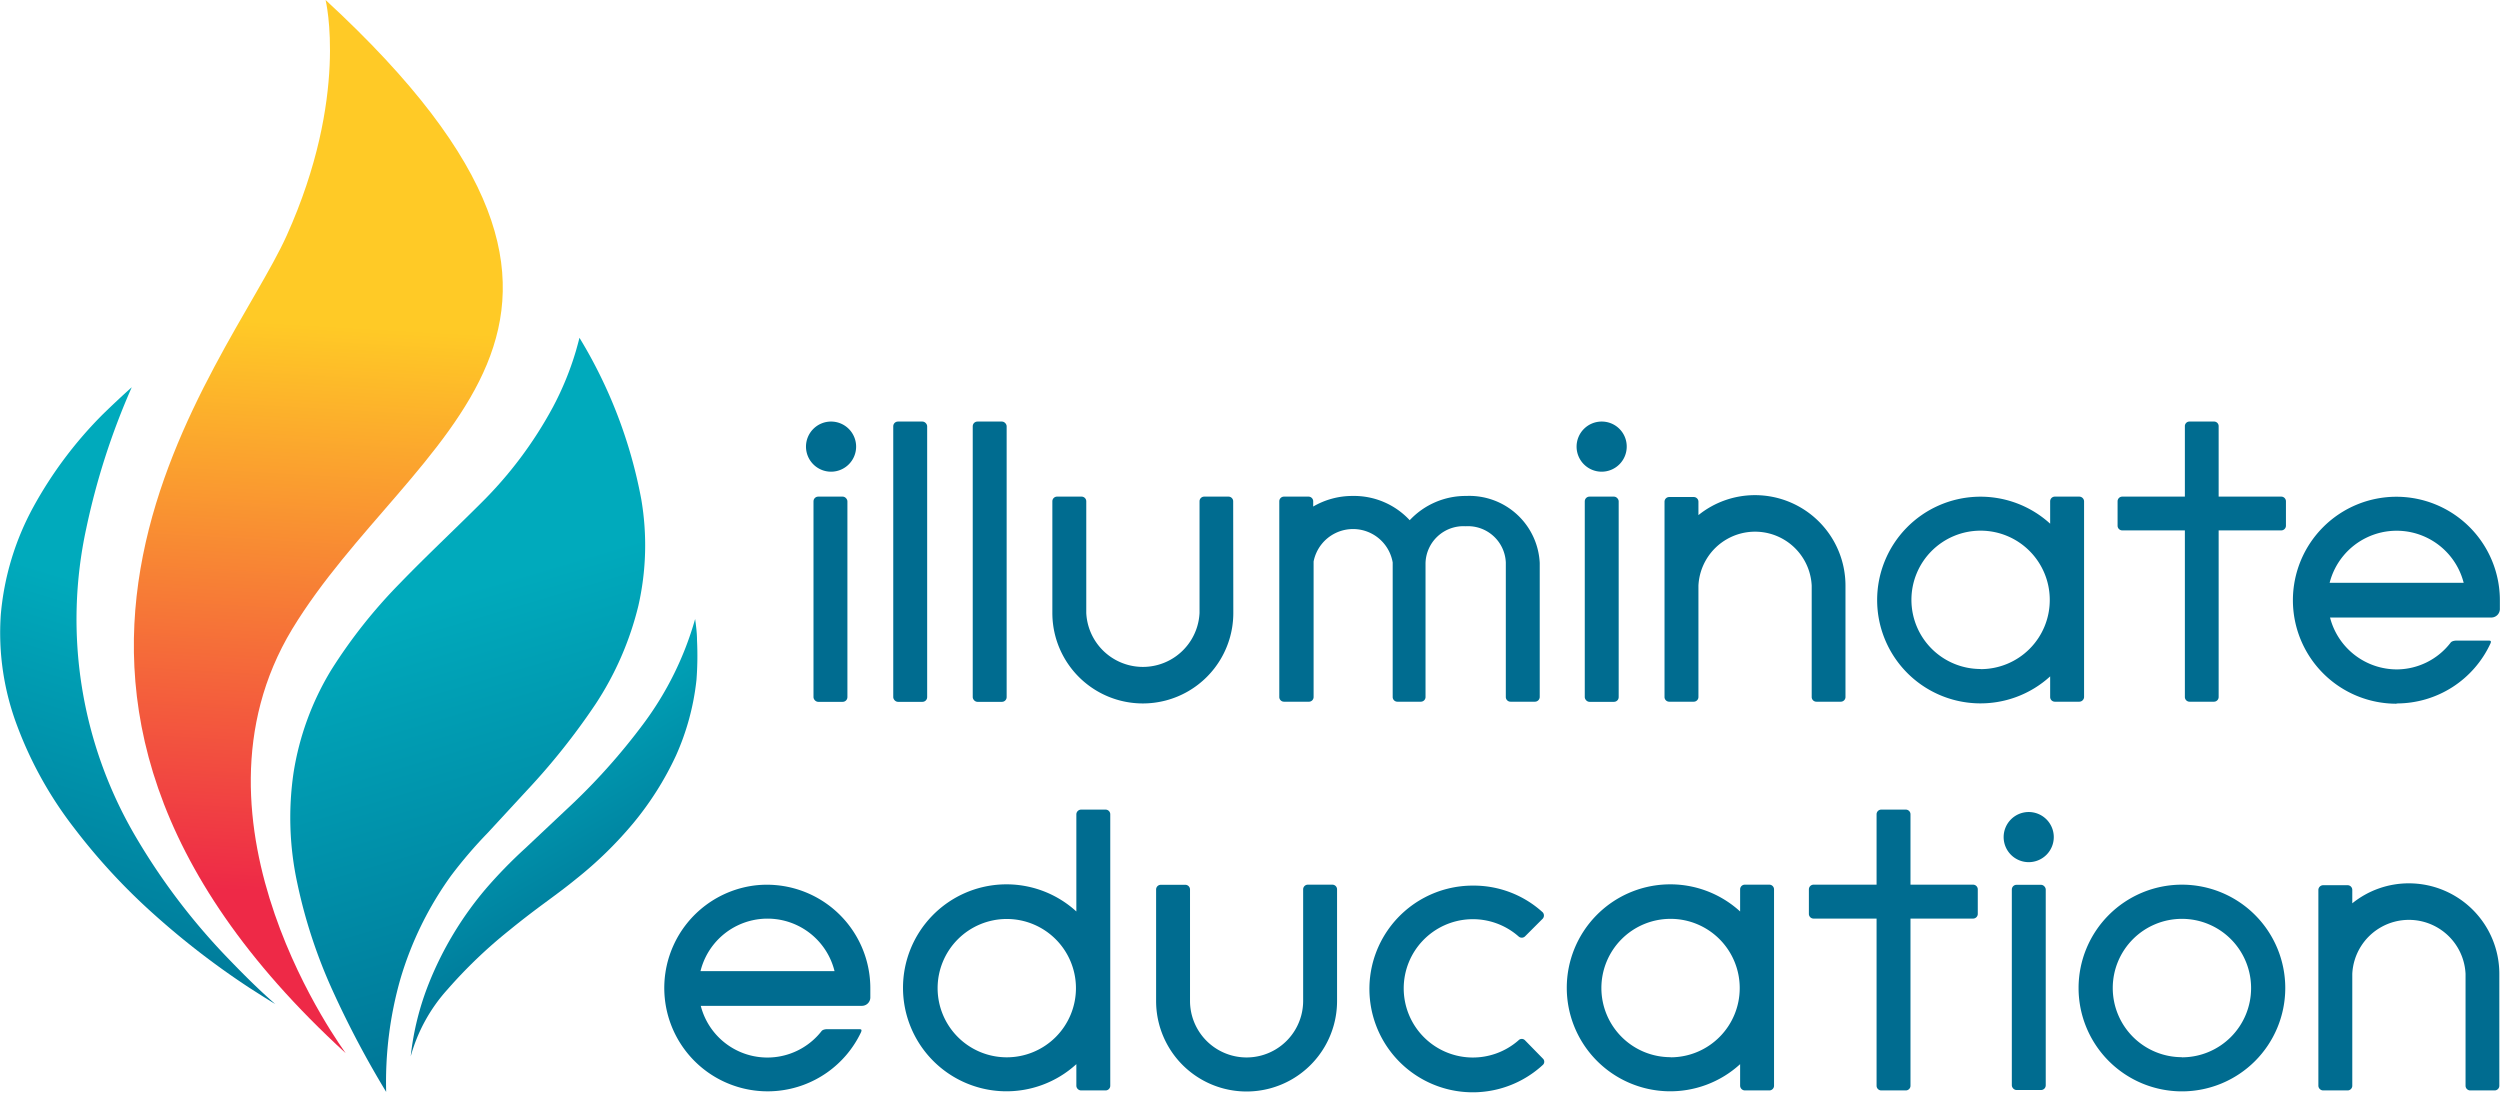 <svg xmlns="http://www.w3.org/2000/svg" xmlns:xlink="http://www.w3.org/1999/xlink" viewBox="0 0 186.51 81.52"><defs><style>.cls-1{fill:#006c90;}.cls-2{fill:url(#linear-gradient);}.cls-3{fill:url(#linear-gradient-2);}.cls-4{fill:url(#linear-gradient-3);}.cls-5{fill:url(#linear-gradient-4);}</style><linearGradient id="linear-gradient" x1="4.56" y1="78.43" x2="14.5" y2="45.85" gradientUnits="userSpaceOnUse"><stop offset="0" stop-color="#006c90"/><stop offset="1" stop-color="#00aabc"/></linearGradient><linearGradient id="linear-gradient-2" x1="44.4" y1="83.08" x2="32.96" y2="44.54" xlink:href="#linear-gradient"/><linearGradient id="linear-gradient-3" x1="47.47" y1="73.16" x2="35.88" y2="53.28" xlink:href="#linear-gradient"/><linearGradient id="linear-gradient-4" x1="21.9" y1="66.7" x2="24.34" y2="24.26" gradientUnits="userSpaceOnUse"><stop offset="0" stop-color="#ee2947"/><stop offset="1" stop-color="#ffca26"/></linearGradient></defs><title>Asset 6</title><g id="Layer_2" data-name="Layer 2"><g id="Logos"><path class="cls-1" d="M56.37,66.05A7.71,7.71,0,1,0,64.24,77c.08-.21,0-.22-.2-.22H61.73c-.37,0-.45.16-.45.16a5.13,5.13,0,0,1-9-1.9H64.31a.63.63,0,0,0,.62-.66c0-.21,0-.41,0-.62A7.72,7.72,0,0,0,56.37,66.05Zm-4.11,6.4a5.15,5.15,0,0,1,10,0Z"/><path class="cls-1" d="M99.4,66H97.57a.35.35,0,0,0-.35.35v8.32a4.22,4.22,0,1,1-8.44,0h0V66.36a.35.35,0,0,0-.36-.35H86.6a.35.35,0,0,0-.35.35v8.32a6.75,6.75,0,0,0,13.5,0V66.36A.35.35,0,0,0,99.4,66Z"/><path class="cls-1" d="M132,66h-1.82a.35.35,0,0,0-.36.35V68a7.72,7.72,0,1,0,0,11.39V81a.36.36,0,0,0,.36.35H132a.35.35,0,0,0,.35-.35V66.36A.35.35,0,0,0,132,66Zm-7.36,12.87a5.16,5.16,0,1,1,5.15-5.16A5.16,5.16,0,0,1,124.65,78.88Z"/><path class="cls-1" d="M82.48,60.4H80.66a.36.36,0,0,0-.36.35V68a7.72,7.72,0,1,0,0,11.39V81a.36.36,0,0,0,.36.35h1.82a.35.35,0,0,0,.35-.35V60.75A.35.35,0,0,0,82.48,60.4ZM75.12,78.88a5.16,5.16,0,1,1,5.15-5.16A5.16,5.16,0,0,1,75.12,78.88Z"/><rect class="cls-1" x="150.09" y="66.01" width="2.53" height="15.31" rx="0.35"/><path class="cls-1" d="M151.35,60.58a1.87,1.87,0,1,0,1.87,1.87A1.87,1.87,0,0,0,151.35,60.58Z"/><path class="cls-1" d="M113.77,77.61a.33.33,0,0,0-.48,0h0a5.16,5.16,0,1,1,0-7.75h0a.35.35,0,0,0,.48,0l1.33-1.33h0a.36.36,0,0,0,0-.46,7.63,7.63,0,0,0-5.21-2,7.71,7.71,0,1,0,5.23,13.36.32.32,0,0,0,0-.44Z"/><path class="cls-1" d="M162.78,66a7.71,7.71,0,1,0,7.71,7.71A7.71,7.71,0,0,0,162.78,66Zm0,12.87a5.16,5.16,0,1,1,5.16-5.16A5.16,5.16,0,0,1,162.78,78.88Z"/><path class="cls-1" d="M179.71,65.9a6.71,6.71,0,0,0-4.22,1.49v-1a.35.35,0,0,0-.35-.35h-1.82a.36.36,0,0,0-.36.35v6.29h0V81a.36.36,0,0,0,.36.35h1.82a.35.35,0,0,0,.35-.35V72.65h0a4.23,4.23,0,0,1,8.45,0h0V81a.35.35,0,0,0,.35.35h1.82a.35.35,0,0,0,.35-.35V72.65h0A6.75,6.75,0,0,0,179.71,65.9Z"/><path class="cls-1" d="M135.3,68.53H140V81a.35.35,0,0,0,.35.35h1.83a.35.35,0,0,0,.35-.35V68.53h4.67a.35.35,0,0,0,.35-.35V66.35a.35.35,0,0,0-.35-.35h-4.67V60.75a.35.35,0,0,0-.35-.35h-1.83a.35.35,0,0,0-.35.35V66H135.3a.35.35,0,0,0-.35.35v1.83A.35.35,0,0,0,135.3,68.53Z"/><path class="cls-1" d="M130.93,36.94a6.71,6.71,0,0,0-4.22,1.49v-1a.35.35,0,0,0-.35-.35h-1.83a.35.35,0,0,0-.35.35v6.29h0V52a.35.35,0,0,0,.35.35h1.83a.35.35,0,0,0,.35-.35V43.69h0a4.23,4.23,0,0,1,8.45,0h0V52a.35.35,0,0,0,.35.35h1.82a.35.35,0,0,0,.35-.35V43.69h0A6.75,6.75,0,0,0,130.93,36.94Z"/><path class="cls-1" d="M178.8,52.48a7.7,7.7,0,0,0,7-4.48c.08-.2,0-.21-.2-.21h-2.31c-.37,0-.46.15-.46.15a5.09,5.09,0,0,1-4,2,5.15,5.15,0,0,1-5-3.87h12.05a.64.64,0,0,0,.62-.67c0-.2,0-.41,0-.62a7.72,7.72,0,1,0-7.71,7.72Zm-5-9a5.16,5.16,0,0,1,10,0h-10Z"/><rect class="cls-1" x="66.64" y="31.45" width="2.53" height="20.91" rx="0.35"/><rect class="cls-1" x="72.57" y="31.45" width="2.53" height="20.91" rx="0.35"/><path class="cls-1" d="M92,37.4a.35.35,0,0,0-.35-.35H89.84a.35.35,0,0,0-.35.35v8.33a4.23,4.23,0,0,1-8.45,0V37.4a.35.35,0,0,0-.35-.35H78.86a.35.35,0,0,0-.35.35v8.33a6.75,6.75,0,1,0,13.5,0Z"/><path class="cls-1" d="M155.48,52V37.4a.36.36,0,0,0-.36-.35H153.3a.35.35,0,0,0-.35.35v1.67a7.71,7.71,0,1,0,0,11.39V52a.35.35,0,0,0,.35.35h1.82A.36.36,0,0,0,155.48,52Zm-7.72-2.09a5.16,5.16,0,1,1,5.16-5.16A5.15,5.15,0,0,1,147.76,49.92Z"/><path class="cls-1" d="M158.32,39.57H163V52a.35.35,0,0,0,.35.35h1.82a.35.35,0,0,0,.35-.35V39.57h4.67a.35.35,0,0,0,.35-.35V37.4a.35.35,0,0,0-.35-.35h-4.67V31.8a.34.34,0,0,0-.35-.35h-1.82a.34.34,0,0,0-.35.35v5.25h-4.67a.35.35,0,0,0-.35.35v1.82A.35.35,0,0,0,158.32,39.57Z"/><rect class="cls-1" x="60.69" y="37.05" width="2.53" height="15.31" rx="0.35"/><path class="cls-1" d="M62,35.19a1.87,1.87,0,1,0-1.87-1.87A1.87,1.87,0,0,0,62,35.19Z"/><rect class="cls-1" x="118.23" y="37.05" width="2.53" height="15.31" rx="0.35"/><path class="cls-1" d="M119.5,31.45a1.87,1.87,0,1,0,1.86,1.87A1.86,1.86,0,0,0,119.5,31.45Z"/><path class="cls-1" d="M109.34,39.26a2.83,2.83,0,0,1,3,2.7V52a.35.35,0,0,0,.35.35h1.82a.36.36,0,0,0,.36-.35V42a5.26,5.26,0,0,0-5.48-5,5.71,5.71,0,0,0-4.22,1.81A5.67,5.67,0,0,0,100.91,37a5.79,5.79,0,0,0-2.94.79V37.4a.35.35,0,0,0-.35-.35H95.79a.35.35,0,0,0-.35.35V52a.35.35,0,0,0,.35.35h1.83A.35.35,0,0,0,98,52V41.89a3,3,0,0,1,5.9.07V52a.35.35,0,0,0,.35.35H106a.35.35,0,0,0,.35-.35V42A2.83,2.83,0,0,1,109.34,39.26Z"/><path class="cls-2" d="M10.11,62.4a32,32,0,0,1-3.67-23A53.22,53.22,0,0,1,9.83,28.89c-.74.66-1.45,1.33-2.14,2A30.5,30.5,0,0,0,2.5,37.8,20.4,20.4,0,0,0,.06,45.85,19.63,19.63,0,0,0,1.3,54.2a29,29,0,0,0,4.23,7.57,46,46,0,0,0,6,6.48,59.52,59.52,0,0,0,7.07,5.44c.64.41,1.28.82,1.94,1.22-1.15-1-2.27-2.11-3.34-3.22A48.13,48.13,0,0,1,10.11,62.4Z"/><path class="cls-3" d="M36.4,62.12,39.28,59a50.74,50.74,0,0,0,5.15-6.47,23.34,23.34,0,0,0,3.2-7.36,20.35,20.35,0,0,0,.21-7.93A35.74,35.74,0,0,0,43.23,25.2c-.08.32-.17.65-.27,1a22.51,22.51,0,0,1-1.72,4.19,30.18,30.18,0,0,1-5.35,7.14c-2,2-4.14,4-6.07,6A38.44,38.44,0,0,0,24.7,50a21,21,0,0,0-2.8,7.65,23.11,23.11,0,0,0,.28,8.24,38.42,38.42,0,0,0,2.63,8,71.79,71.79,0,0,0,4,7.57,28,28,0,0,1,1.06-8.42,25.5,25.5,0,0,1,3.78-7.71A34,34,0,0,1,36.4,62.12Z"/><path class="cls-4" d="M52,47.76c0-.53-.07-1.06-.14-1.58A24,24,0,0,1,48,54a46.86,46.86,0,0,1-5.75,6.4l-3.08,2.9a35.29,35.29,0,0,0-2.92,3A25.5,25.5,0,0,0,32,73.35a20.72,20.72,0,0,0-1.36,5.46,12.36,12.36,0,0,1,2.75-5A35.83,35.83,0,0,1,38,69.4c.82-.67,1.65-1.31,2.49-1.93s1.69-1.24,2.47-1.88a29.24,29.24,0,0,0,4.32-4.22,23.24,23.24,0,0,0,3.15-5,18.66,18.66,0,0,0,1.53-5.65A23.74,23.74,0,0,0,52,47.76Z"/><path class="cls-5" d="M21.8,46.93C30.65,32.36,50.85,24.48,24.29,0c0,0,1.77,7.2-2.9,17.57-4.42,9.82-25.65,33.5,4.4,61C25.79,78.53,13,61.5,21.8,46.93Z"/></g></g></svg>